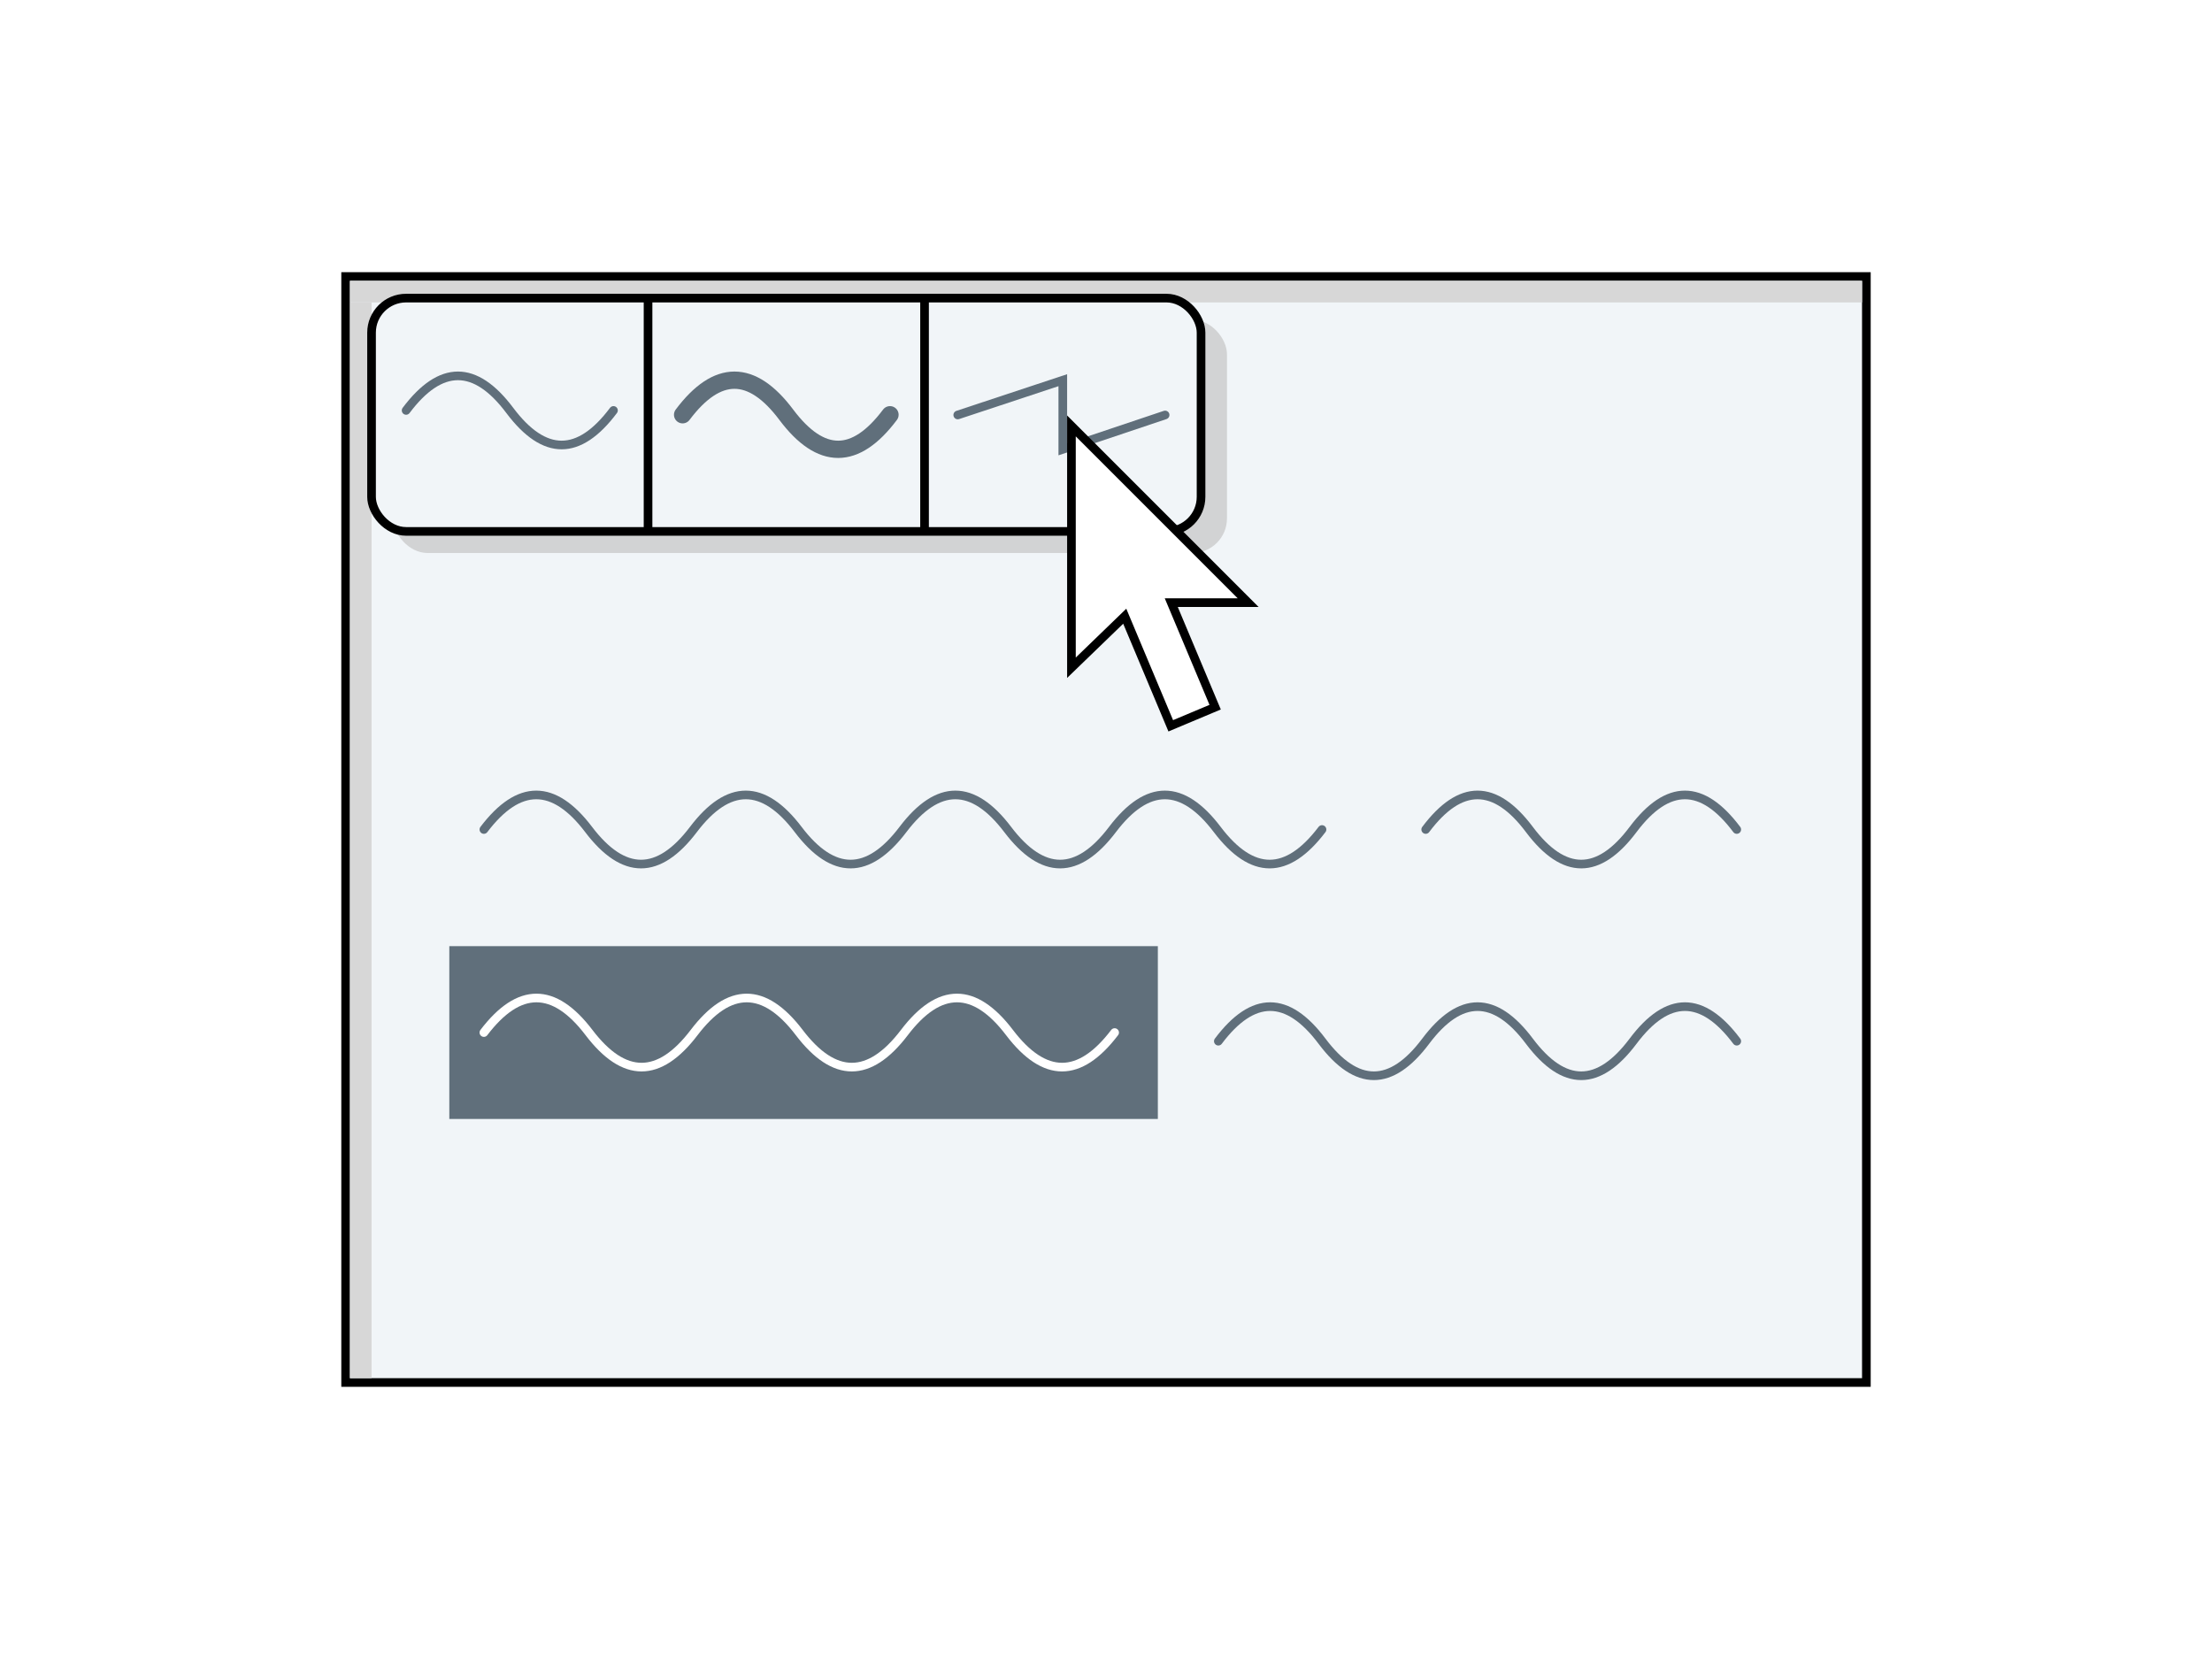 <svg width="512" height="384" viewBox="0 0 512 384" fill="none" xmlns="http://www.w3.org/2000/svg">
<rect width="512" height="384" fill="white"/>
<rect x="80" y="64" width="352" height="256" fill="#F1F5F8" stroke="black" stroke-width="2"/>
<path d="M282 241C290 230.333 298 230.333 306 241C314 251.667 322 251.667 330 241C338 230.333 346 230.333 354 241C362 251.667 370 251.667 378 241C386 230.333 394 230.333 402 241" stroke="#606F7B" stroke-width="2" stroke-linecap="round"/>
<path d="M112 192C120.083 181.333 128.167 181.333 136.25 192C144.333 202.667 152.417 202.667 160.5 192C168.583 181.333 176.667 181.333 184.75 192C192.833 202.667 200.917 202.667 209 192C217.083 181.333 225.167 181.333 233.25 192C241.333 202.667 249.417 202.667 257.5 192C265.583 181.333 273.667 181.333 281.75 192C289.833 202.667 297.917 202.667 306 192" stroke="#606F7B" stroke-width="2" stroke-linecap="round" stroke-linejoin="round"/>
<path d="M330 192C338 181.333 346 181.333 354 192C362 202.667 370 202.667 378 192C386 181.333 394 181.333 402 192" stroke="#606F7B" stroke-width="2" stroke-linecap="round"/>
<rect x="104" y="219" width="164" height="40" fill="#606F7B"/>
<path d="M112 239C120.111 228.333 128.222 228.333 136.333 239C144.444 249.667 152.556 249.667 160.667 239C168.778 228.333 176.889 228.333 185 239C193.111 249.667 201.222 249.667 209.333 239C217.444 228.333 225.556 228.333 233.667 239C241.778 249.667 249.889 249.667 258 239" stroke="white" stroke-width="2" stroke-linecap="round"/>
<rect x="81" y="65" width="350" height="5" fill="#D7D7D7"/>
<rect x="81" y="70" width="5" height="249" fill="#D7D7D7"/>
<rect x="91" y="74" width="193" height="54" rx="8" fill="#C4C4C4" fill-opacity="0.68"/>
<rect x="86" y="69" width="192" height="54" rx="8" fill="#F1F5F8" stroke="black" stroke-width="2"/>
<path d="M158 96C166 85.333 174 85.333 182 96C190 106.667 198 106.667 206 96" stroke="#606F7B" stroke-width="4" stroke-linecap="round"/>
<path d="M94 95C102 84.333 110 84.333 118 95C126 105.667 134 105.667 142 95" stroke="#606F7B" stroke-width="2" stroke-linecap="round"/>
<line x1="214" y1="68" x2="214" y2="123" stroke="black" stroke-width="2"/>
<line x1="150" y1="69" x2="150" y2="123" stroke="black" stroke-width="2"/>
<path d="M269.684 96.051L246 104L246 88L221.684 96.051" stroke="#606F7B" stroke-width="2" stroke-linecap="round"/>
<path d="M271.105 139.486H286.486H288.9L287.193 137.779L249.707 100.293L248 98.586V101V152.2V154.558L249.695 152.919L260.339 142.63L270.602 167.076L270.989 167.998L271.911 167.611L280.342 164.072L281.264 163.685L280.877 162.763L271.105 139.486Z" fill="white" stroke="black" stroke-width="2"/>
</svg>
